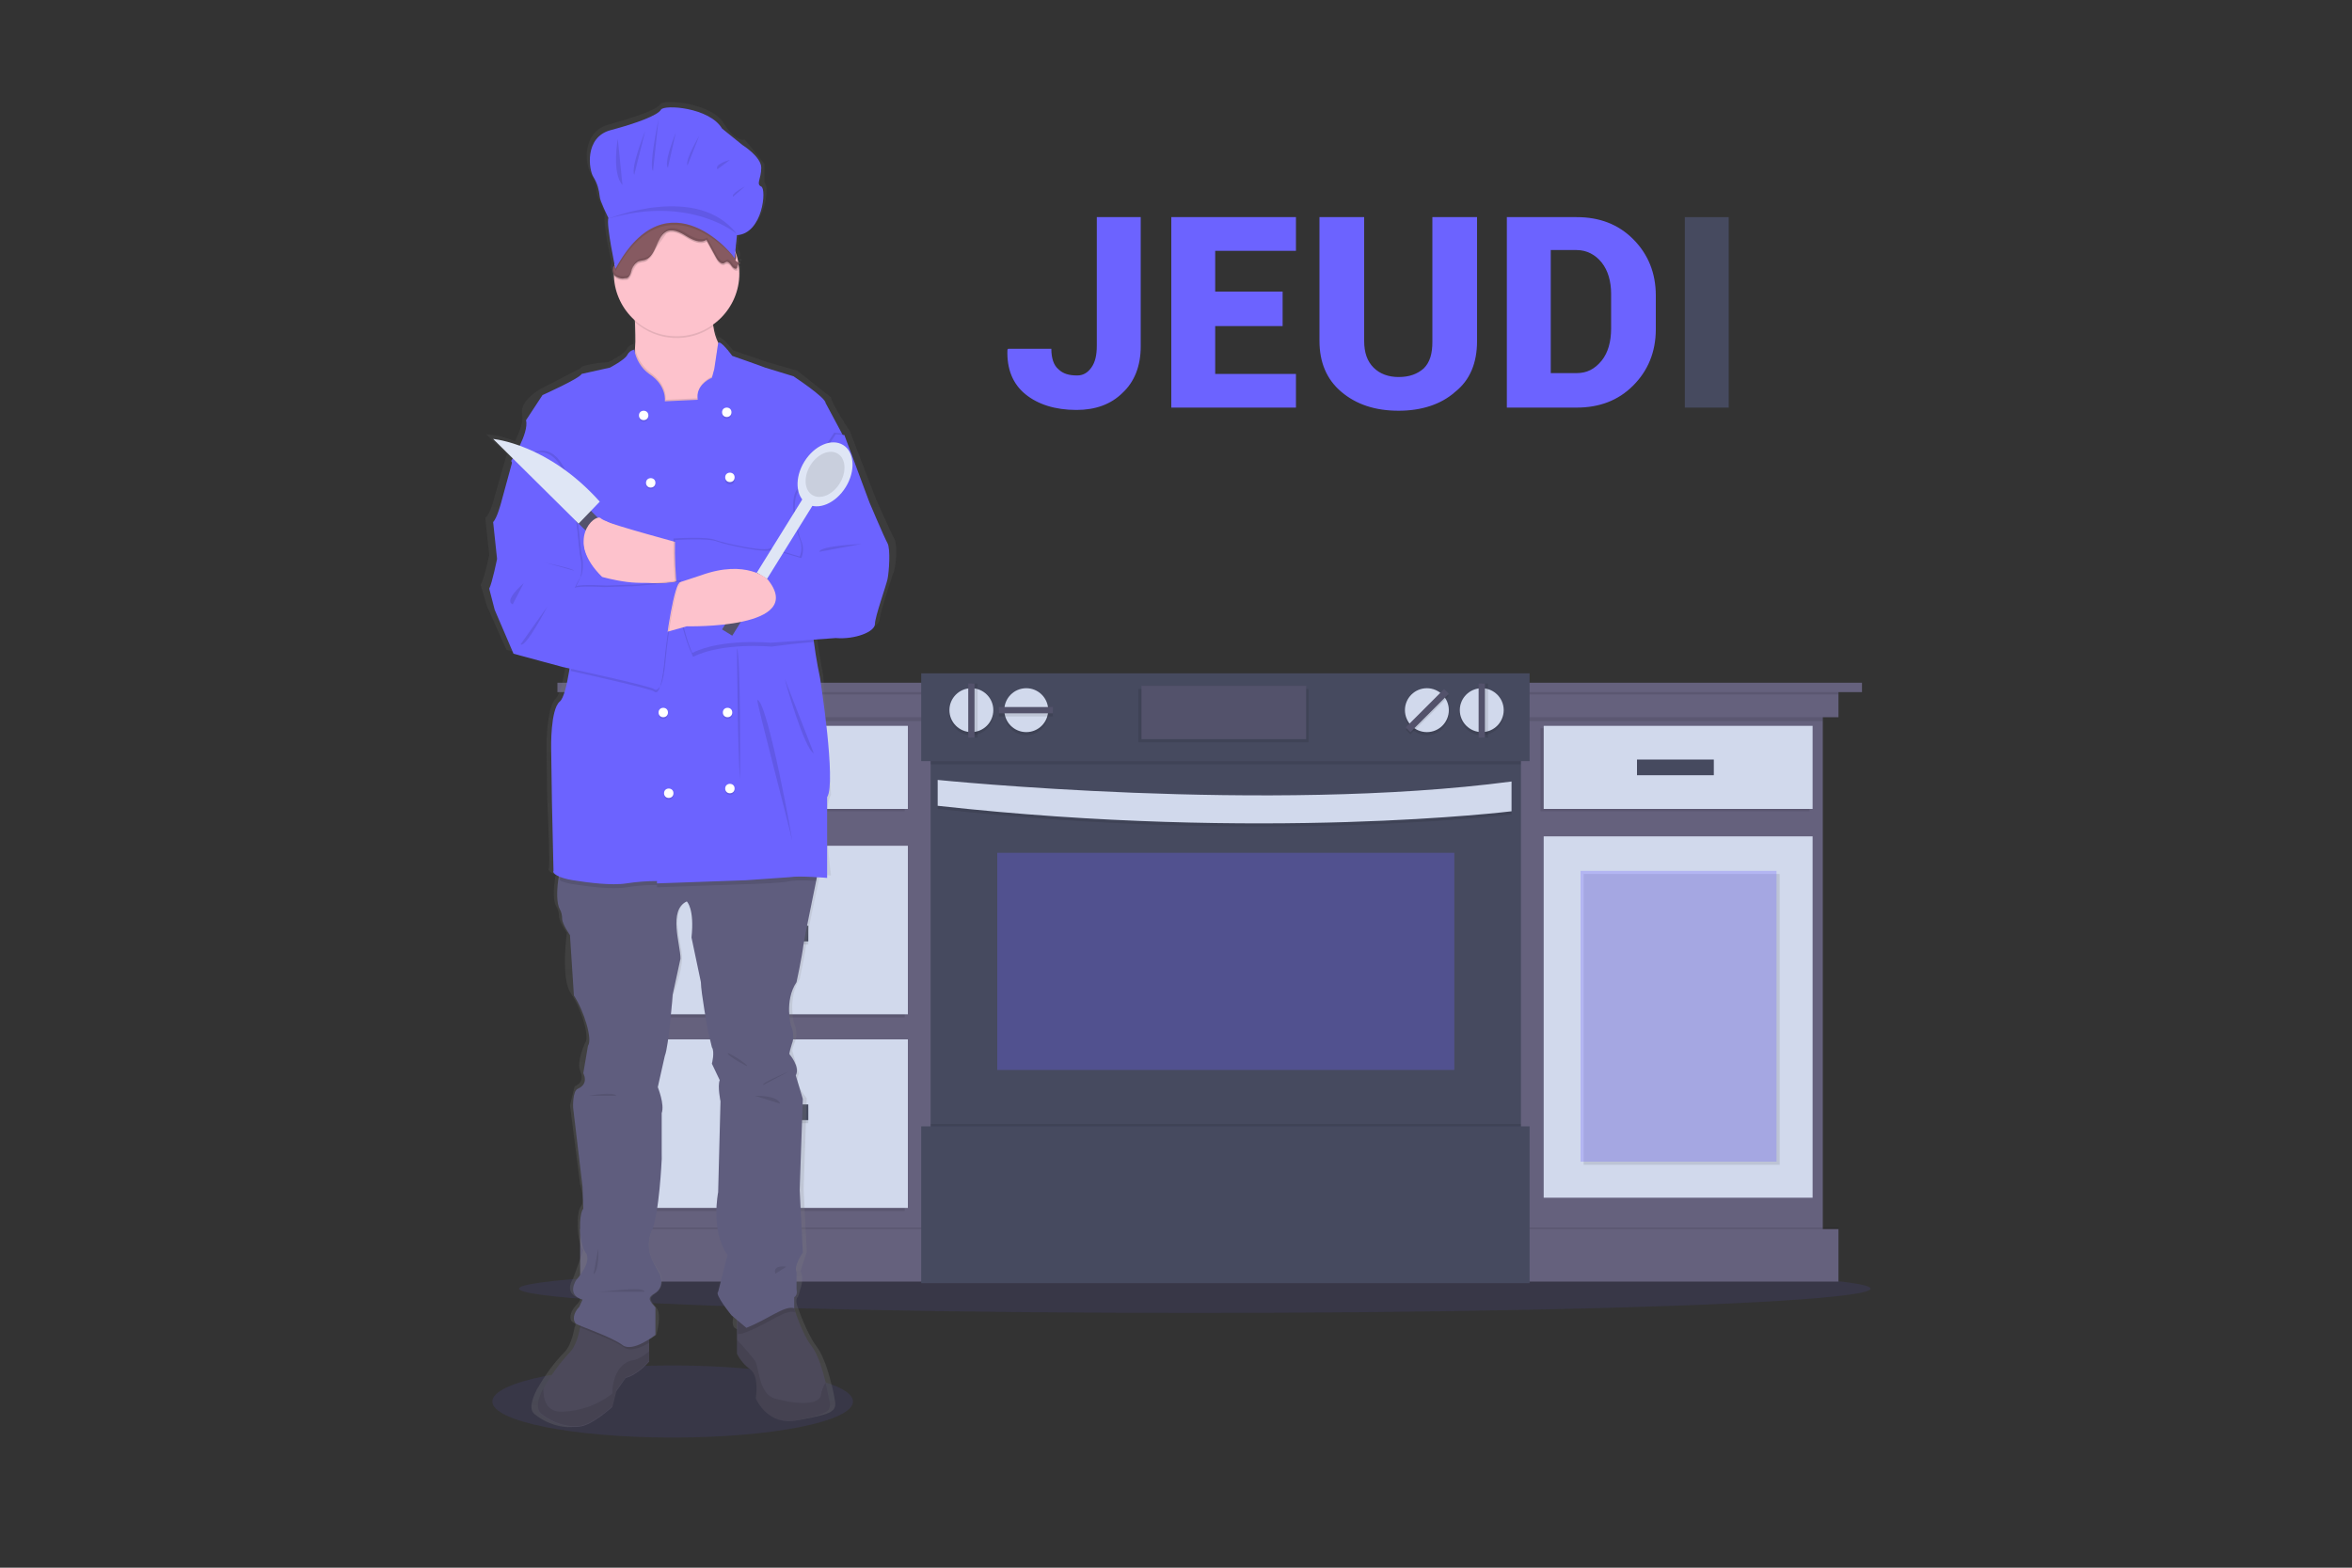 <svg xmlns="http://www.w3.org/2000/svg" viewBox="0 0 300 200" enable-background="new 0 0 300 200"><rect x="0" y="0" width="300" height="200" fill="#333333" stroke="none"/><style type="text/css">.st0{opacity:0.1;fill:#6C63ff;enable-background:new ;}
.st1{fill:#65617D;} .st2{opacity:0.1;enable-background:new ;}
.st3{fill:#D1D9EC;} .st4{fill:#464A5F;}
.st5{opacity:0.3;fill:#6C63ff;enable-background:new ;}
.st6{fill:#53526B;} .st7{fill:url(#SVGID_1_);}
.st8{fill:#4C495A;} .st9{fill:#5F5D7E;}
.st10{fill:#FDC2CC;} .st11{fill:#6C63FF;}
.st12{fill:#DFE6F5;} .st13{fill:#FFFFFF;}
.st14{fill:#865A61;} .st15{opacity:0.1;}</style><ellipse class="st0" cx="152.4" cy="164.4" rx="86.2" ry="3.1"/><ellipse class="st0" cx="85.8" cy="178.8" rx="23" ry="4.6"/><path class="st1" d="M76.1 90.6h156.4v66.6h-156.4v-66.6z"/><path class="st2" d="M76.1 90.6h156.4v1.4h-156.4v-1.4z"/><path class="st1" d="M74 88h160.5v3.5h-160.5v-3.5z"/><path class="st2" d="M74 88h160.5v.6h-160.5v-.6z"/><path class="st1" d="M71.1 87.1h166.4v1.2h-166.4v-1.2z"/><path class="st2" d="M81.1 92.9h34.3v10.6h-34.3v-10.6z"/><path class="st3" d="M81.5 92.6h34.3v10.6h-34.3v-10.6z"/><path class="st2" d="M81.1 108.3h34.3v21.5h-34.3v-21.5z"/><path class="st3" d="M81.5 107.9h34.3v21.5h-34.3v-21.5z"/><path class="st2" d="M81.1 133h34.3v21.5h-34.3v-21.5z"/><path class="st3" d="M81.5 132.6h34.3v21.5h-34.3v-21.5z"/><path class="st2" d="M93.3 97.3h9.8v2h-9.8v-2z"/><path class="st4" d="M93.3 96.9h9.8v2h-9.8v-2z"/><path class="st2" d="M196.5 92.9h34.3v10.6h-34.3v-10.6z"/><path class="st3" d="M196.9 92.6h34.3v10.6h-34.3v-10.6zm0 14.1h34.3v46.1h-34.3v-46.1z"/><path class="st4" d="M208.8 96.9h9.8v2h-9.8v-2z"/><path class="st2" d="M93.3 118.5h9.8v2h-9.8v-2z"/><path class="st4" d="M93.3 118.1h9.8v2h-9.8v-2z"/><path class="st2" d="M93.3 141.3h9.8v2h-9.8v-2z"/><path class="st4" d="M93.3 140.9h9.8v2h-9.8v-2z"/><path class="st2" d="M202 111.5h25v37.1h-25v-37.1z"/><path class="st5" d="M201.6 111.1h25v37.1h-25v-37.1z"/><path class="st2" d="M74 156.6h160.5v6.7h-160.5v-6.7z"/><path class="st1" d="M74 156.8h160.5v6.7h-160.5v-6.7z"/><path class="st4" d="M118.7 96h75.3v48.5h-75.3v-48.5z"/><path class="st2" d="M119.6 99.9s42.2 4.3 73.2.2v3.8s-31.7 3.9-73.2-.7v-3.3z"/><path class="st3" d="M119.6 99.5s42.2 4.3 73.2.2v3.8s-31.7 3.9-73.2-.7v-3.3z"/><path class="st5" d="M127.2 108.8h58.3v27.7h-58.3v-27.7z"/><path class="st2" d="M118.7 96h75.3v1.5h-75.3v-1.5z"/><path class="st4" d="M117.5 85.9h77.6v11.2h-77.6v-11.2z"/><circle class="st2" cx="123.9" cy="91" r="2.8"/><circle class="st3" cx="123.9" cy="90.6" r="2.8"/><circle class="st2" cx="130.9" cy="91" r="2.8"/><circle class="st3" cx="130.9" cy="90.6" r="2.8"/><circle class="st2" cx="182" cy="91" r="2.8"/><circle class="st3" cx="182" cy="90.6" r="2.8"/><circle class="st2" cx="189" cy="91" r="2.8"/><circle class="st3" cx="189" cy="90.6" r="2.8"/><path class="st2" d="M145.2 87.9h21.7v6.8h-21.7v-6.8z"/><path class="st6" d="M145.6 87.5h21v6.8h-21v-6.8z"/><path class="st2" d="M123.9 87.2h.8v6.9h-.8v-6.9z"/><path class="st6" d="M123.5 87.2h.8v6.9h-.8v-6.9z"/><path class="st2" d="M189 87.2h.8v6.9h-.8v-6.9z"/><path class="st6" d="M188.6 87.2h.8v6.9h-.8v-6.9z"/><path class="st2" d="M184.2 88.2l.6.6-4.9 4.9-.6-.6 4.9-4.9z"/><path class="st6" d="M184.2 87.9l.6.6-4.9 4.9-.6-.6 4.9-4.9z"/><path class="st2" d="M134.3 90.6v.8h-6.9v-.8h6.9z"/><path class="st6" d="M134.3 90.2v.8h-6.9v-.8h6.9z"/><path class="st2" d="M118.7 143.4h75.3v1.1h-75.3v-1.1z"/><path class="st4" d="M117.5 143.7h77.6v20h-77.6v-20z"/><linearGradient id="SVGID_1_" gradientUnits="userSpaceOnUse" x1="216.131" y1="-21.605" x2="216.131" y2="147.442" gradientTransform="matrix(1 0 0 -1 -128.27 160.47)"><stop offset="0" stop-color="#808080" stop-opacity=".25"/><stop offset=".54" stop-color="#808080" stop-opacity=".12"/><stop offset="1" stop-color="#808080" stop-opacity=".1"/></linearGradient><path class="st7" d="M114.1 68.8c-.4-.7-2.4-5.2-2.4-5.2l-3.3-8.6s-2.4-3.6-2.4-4.3l-4.3-3.4s-3.5-1-3.8-1.1l-4.4-1.5s-1.6-2.1-1.9-1.6c-.3-.6-.5-1.3-.6-2v-.2c2.2-1.5 3.5-3.9 3.5-6.6 0-.3 0-.7-.1-1h.1c.1 0 .1-.1 0-.1h.1c.1 0 0-.1-.1-.1.1-.1 0-.1-.2-.1v-.1c0-.1 0-.1.1-.2v-.4.1c0-.1 0-.3-.1-.4-.1-.1-.1-.2-.2-.2l.2-2.3c3.4-.2 3.9-5.9 3.2-6.2v-2.4l-2.5-3.1s-1.1.5-2.7-2.1-7.7-3.1-8.1-2.4-3.1 1.6-6.6 2.6-2.9 5.2-2.3 6.1c.5.7.8 1.6.8 2.5 0 .5 1.1 2.7 1.1 2.7-.4.8.5 5 .8 6.2v.2c-.1.1-.1.3-.1.4 0 .1 0 .3.1.4 0 2.3 1.1 4.4 2.8 5.9v.2c0 1 .1 2.1 0 3.2v.2c-.4.1-.7.3-.9.7-.3.6-2.3 1.6-2.3 1.6s-3.3.2-3.6.8l-5.2 2.7s-2.6 1.5-2.2 3.2c.2.9-.4 2.3-.9 3.4-1.2-.5-2.4-.8-3.7-.9l2.7 2.6-.1.1-1.6 5.6s-.5 1.9-1.1 2.4l.5 4.7s-.6 3-1.1 3.8l.8 2.7 2.5 5.6 6.5 1.7 1.1.2c0 .1 0 .3-.1.4-.3 1.8-.7 3.4-1.2 3.9-1.2 1.1-1.2 6-1.2 6l.1 6.9s.4 8.5.2 8.8c-.1.2.1.5.9.8l-.1.4c-.2 1.4-.3 3 .2 3.7.2.4.3.8.3 1.2 0 .7 1 2.1 1 2.1s-.8 5.8.5 7.7 2.5 5.6 1.8 6.4c0 0-1.1 2.4-.6 3.5.5 1.1 0 1.7-.7 2l-.6 2.4 1.3 10.1s.7 2.1.1 2.8c-.6.7-.6 4.4.3 5.6l-1.3 3.6s-1.3 1.9.8 2.5c0 0 .4.1-.4.9s-1 1.9-.4 2.2l.3.2c0 .1 0 .3-.1.4-.2 1.1-.6 2.5-1.3 3.2-1.4 1.4-2.5 3-3.5 4.7-.7 1.4-1.1 2.7-.2 3.3 1.9 1.5 4.4 1.9 5.9 1.3l3.5-2.3.5-2s-.3-1.2 1.3-1.7l3.1-2.1v-2.7c.4-.2.8-.5 1.1-.7 0 0 .8-2.6 0-3.5-.8-.9-1-1.2-.1-1.8s1.1-1.8.4-2.9c-.7-1.1-1.8-2.7-.9-5l1.3-9.3s-.4-4.8 0-5.9l-.5-3.3s.3-2.7.9-4l1.1-7.8s1.1-2.8 1.1-4.6-1.7-6.2.8-7.3c0 0 1.1.9.6 4.7 0 0 1.2 4.4 1.2 5.7l.9 6.2s.1 1.6.5 2.1v2.1s1.4 1.3 1 2.1l.1 2.7-.3 11.6s-1 5 1.3 8c0 0-.8 4.4-1.3 4.7l1.8 3s-.6 1.7.6 1.8v2.9c.4.8 1 1.5 1.8 2 1.2.8.7 3.7.7 3.7s1.5 3.6 5.5 2.9 4.5-1.1 4.3-2.4c-.1-.5-.2-1.3-.5-2.3-.4-1.7-1.1-3.7-1.9-4.7-1.2-1.6-2.3-4.8-2.3-4.8s-.5-1.1 0-1.5l.3-1s.5-1.3 0-2.2l.8-2.5-.4-8 .4-11.6s-1.7-1.9-1-3.1l-.8-2.8s-.2-.1.3-1.3c.3-.8.2-1.6-.1-2.3 0 0-.9-3.2.7-5.7 0 0 .7-3.2.9-4.9.1-1.2 1.1-5.5 1.6-8l.1-.4c.8 0 1.4.1 1.4.1s-1.2-8.6 0-10.3l-1-15.3s-.5-2.4-.8-4.8l-.1-.4c1-.1 2-.1 3-.1 2.6.2 5.1-.8 5.1-1.8.1-1 1.4-4.9 1.7-5.8.4-.7.6-3.7.2-4.4z"/><path class="st8" d="M82.8 168.9v4.8s-1.4 1.7-3 2.1l-1.2 1.7-.5 2s-2 1.8-3.4 2.3c-1.4.6-3.8.1-5.6-1.3-.8-.6-.5-1.9.2-3.3.9-1.7 2.1-3.3 3.4-4.7.7-.7 1.1-2.1 1.3-3.2.1-.8.2-1.4.2-1.4l8.6 1z"/><path class="st2" d="M82.8 172.4v1.2s-1.4 1.7-3 2.1l-1.2 1.7-.5 2s-2 1.8-3.4 2.3c-1.4.6-3.8.1-5.6-1.3-.8-.6-.5-1.9.2-3.3 0 1.5.4 3.1 2.5 3 2.3-.1 4.5-.9 6.3-2.3 0 0-.1-3.4 2.3-4.2.9-.1 1.7-.6 2.4-1.2z"/><path class="st8" d="M101.7 181.2c-3.8.8-5.3-2.8-5.3-2.8s.5-2.8-.7-3.7c-.7-.5-1.3-1.2-1.7-2v-4.8l4.6-3.3 2.5 2.2.2.1s1 3.3 2.2 4.8c.8 1 1.4 3 1.8 4.6.2 1 .4 1.8.5 2.3.3 1.4-.2 1.8-4.1 2.6z"/><path class="st2" d="M101.7 181.2c-3.8.8-5.3-2.8-5.3-2.8s.5-2.8-.7-3.7c-.7-.5-1.3-1.2-1.7-2v-1.8c.7.8 2.1 2.3 2.4 2.9.4.9.5 4.1 2.4 4.6 1.9.6 5.6 1.1 5.9-.4.1-.6.3-1.1.6-1.6.2 1 .4 1.8.5 2.3.3 1.3-.2 1.7-4.1 2.5zM74.2 167.9l8.6.9v2.5c-1 .6-2.4 1.2-3.2.6-1.2-.9-4.6-2.1-5.7-2.6.3-.7.3-1.4.3-1.4zM101.4 167.4c-1.2-.4-3.3 1.4-6.1 2.5-.4.2-.8.3-1.2.3v-2.3l4.6-3.3 2.5 2.2c.1.2.2.4.2.6z"/><path class="st9" d="M104.5 110.5s-.2.8-.4 1.9c-.5 2.5-1.4 6.8-1.6 8-.2 1.7-.9 4.9-.9 4.9-1.6 2.4-.7 5.6-.7 5.6.3.7.4 1.6.1 2.3-.4 1.3-.3 1.3-.3 1.3s1.4 1.6.8 2.7l.9 3-.4 11.6.4 8s-1.2 1.7-.8 2.5v2.2s.2.7-.3 1v1.4c-1.2-.4-3.3 1.4-6.1 2.5l-1.9-1.6s-2.2-2.7-1.7-3l1.2-4.7c-2.2-3-1.2-8-1.2-8l.3-11.6s-.4-1.9-.1-2.7l-1-2.1s.4-1.5 0-2.1l-.5-2.1s-.9-4.9-.9-6.2l-1.2-5.7c.4-3.7-.6-4.6-.6-4.6-2.4 1.1-.8 5.5-.8 7.3l-1 4.6s-.5 6.6-1 7.8l-.9 4s.9 2.2.5 3.3v5.9s-.3 7-1.3 9.2c-.9 2.3.2 3.9.8 5 .7 1.1.6 2.3-.4 2.9s-.7.9.1 1.8v3.5s-2.9 2.3-4.2 1.3c-1.3-1-5.4-2.4-5.9-2.7-.5-.4-.4-1.4.4-2.2l.4-.9c-2.1-.6-.8-2.5-.8-2.5s2.1-2.3 1.2-3.5c-.9-1.2-.9-4.9-.3-5.6l-.1-2.8-1.2-10.1s-.1-2.1.6-2.4c.7-.3 1.2-.9.7-2l.6-3.5c.6-.8-.5-4.4-1.8-6.4l-.5-7.7s-1-1.4-1-2.1c0-.4-.1-.9-.3-1.2-.4-.7-.4-2.3-.2-3.7.2-1.4.5-2.5.5-2.5l32.8.7z"/><path class="st10" d="M94.3 52l-10.2 2.4s-5-4.2-3.8-6.5c.4-.8.6-2.1.7-3.5.1-1.1 0-2.3 0-3.2-.1-1.4-.2-2.4-.2-2.4s10.4-5.9 10.1 0c-.1 1-.1 2 .1 2.9.1.7.3 1.4.6 2 .6 1 1.2 1 1.2 1l1.5 7.3z"/><path class="st2" d="M91 41.6c-3 2.2-7.2 2-10-.5-.1-1.4-.2-2.4-.2-2.4s10.4-5.9 10.1 0c0 1 0 1.9.1 2.9z"/><circle class="st10" cx="86.3" cy="34.9" r="8"/><path class="st2" d="M94.3 52l-10.2 2.4s-5-4.2-3.8-6.5c.4-.8.6-2.1.7-3.5.2 1.2.9 2.3 1.9 3.1 2.3 1.6 2 3.5 2 3.5l4.2-.2c-.3-1.7 1.3-2.6 1.8-2.8l.3-1.1.4-3.2c.6 1 1.2 1 1.2 1l1.5 7.3zm10.2 58.5s-.2.8-.4 1.9c-1.1-.1-2.6-.1-3.3 0-1.1.3-5.7.4-5.7.4l-11.3.4v-.3c-1.3 0-2.6.1-3.9.3-1.9.3-4.9-.1-6.8-.4-.6-.1-1.2-.2-1.7-.5.2-1.4.5-2.5.5-2.5l32.6.7z"/><path class="st11" d="M103.6 77.7c-.2 1 0 2.6.2 4.1.3 2.4.8 4.7.8 4.7s2.1 13.4.9 15.2v10.3s-3.6-.3-4.7-.1l-5.7.4-11.3.4v-.3c-1.3 0-2.6.1-3.9.3-1.9.3-4.9-.1-6.8-.4s-2.7-.9-2.5-1.2l-.2-8.8-.1-6.9s-.1-4.9 1.1-5.9c.5-.4.9-2.1 1.2-3.9.4-2.6.7-5.4.7-5.4l-7.9-21-.2-.4s2.3-3.5 1.9-5.2l2.1-3.2s4.7-2.1 5-2.7l3.6-.8s1.9-1 2.2-1.6c.2-.4.5-.6.9-.7.2 1.2.9 2.4 1.9 3.1 2.3 1.5 2 3.5 2 3.5l4.2-.2c-.3-1.7 1.3-2.6 1.8-2.8l.3-1.1.5-3.3c.2-.6 1.8 1.6 1.8 1.6s4 1.4 4.2 1.5l3.6 1.1s4.1 2.7 4.1 3.4l2.3 4.3-.1.4c-.4 2.6-3.5 19.4-3.9 21.6z"/><path class="st10" d="M87.1 69.4s-8.9-2.4-9.8-2.9c-.9-.6-6 2.7.3 7.2 0 0 7.7 1.6 9.8 0l-.3-4.3z"/><path class="st2" d="M106.4 55.2l1.1.1 3.2 8.6s1.9 4.5 2.3 5.2c.4.7.2 3.7 0 4.6-.2.9-1.6 4.8-1.6 5.7 0 1-2.5 2-5 1.8l-8.3.6s-6.2-.6-10 1.3c0 0-2.4-5-2.2-14.4 0 0 4.3-.3 5.4.2 1.1.4 6.4 1.6 7 1l3.7 1.1c.3-.7.3-1.5 0-2.2-.5-1.2-1.4-5.1-.3-6.4l4.7-7.2zm-2.6 26.7c-2.6.2-5.4.6-5.4.6s-6.2-.6-10 1.3c0 0-2.4-5-2.2-14.4 0 0 4.3-.3 5.4.2 1.1.4 6.4 1.6 7 1l3.7 1.1c.3-.7.3-1.5 0-2.2-.5-1.2-1.4-5.1-.3-6.4l4.5-7.3h1c-.5 2.8-3.6 19.6-4 21.9-.1 1 .1 2.6.3 4.2z"/><path class="st11" d="M106.6 55.4l1.1.1 3.2 8.6s1.9 4.5 2.3 5.2c.4.7.2 3.7 0 4.6-.2.9-1.6 4.8-1.6 5.7 0 1-2.5 2-5 1.8l-8.3.6s-6.2-.6-10 1.3c0 0-2.4-5-2.2-14.4 0 0 4.3-.3 5.4.2 1.1.4 6.4 1.6 7 1l3.7 1.1c.3-.7.3-1.5 0-2.2-.5-1.2-1.4-5.1-.3-6.4l4.7-7.2z"/><path class="st12" d="M97 75.2l-1.3-.8 7.2-11.6 1.3.8-7.2 11.6z"/><ellipse transform="matrix(-.85 -.526 .526 -.85 162.886 167.192)" class="st12" cx="105.2" cy="60.4" rx="3.1" ry="4.4"/><ellipse transform="matrix(-.85 -.526 .526 -.85 162.886 167.192)" class="st2" cx="105.2" cy="60.4" rx="2.2" ry="3.1"/><path class="st6" d="M93.4 81.1l-1.3-.8 4.5-7.2 1.3.8-4.5 7.2z"/><path class="st10" d="M84.4 80.8l3.2-.9s15.5.4 10.3-6c0 0-2.7-2.6-8.5-.5l-7.3 2.4 2.3 5z"/><circle class="st2" cx="82.1" cy="53.2" r=".6"/><circle class="st2" cx="92.7" cy="52.8" r=".6"/><circle class="st13" cx="82.1" cy="53" r=".6"/><circle class="st2" cx="83" cy="61.8" r=".6"/><circle class="st2" cx="93.1" cy="61.2" r=".6"/><circle class="st13" cx="83" cy="61.6" r=".6"/><circle class="st2" cx="92.8" cy="91.1" r=".6"/><circle class="st2" cx="84.6" cy="91.1" r=".6"/><circle class="st13" cx="92.8" cy="90.9" r=".6"/><circle class="st2" cx="85.3" cy="101.4" r=".6"/><circle class="st2" cx="93.1" cy="100.8" r=".6"/><circle class="st13" cx="85.3" cy="101.2" r=".6"/><circle class="st13" cx="84.6" cy="90.9" r=".6"/><circle class="st13" cx="93.1" cy="100.6" r=".6"/><circle class="st13" cx="92.7" cy="52.6" r=".6"/><circle class="st13" cx="93.1" cy="60.9" r=".6"/><path class="st2" d="M94 82.7s.1 14.2.4 16.7c0 0 .1-16-.4-16.7zm2.6 6.6c-.2 0 4.2 16.6 4.4 17.8.3 1.1-3.1-17.8-4.4-17.8zm3.5-2.7c0 .2 2.5 9 3.7 9.5l-3.7-9.5zm9.8-17.2s-5.3.2-5.4 1l5.4-1zm-9.3 67.3s-3.8 1.6-3.2 1.7l3.2-1.7zm-7.8-2.3c-.1-.3 2.5 1.3 2.5 1.6 0 .1-2.3-1.2-2.5-1.6zm3.5 5.4s2.9-.1 3.2 1l-3.2-1zm-21.2 0s3.2-.6 3.5 0h-3.5zm1.2 19.5s.2 2.6-.6 3.3l.6-3.3zm-.4 5.5c1 .1 6.3-.8 6.3 0h-6.3zm24.4-3.2s-1.8-.3-1.4.9l1.4-.9zM66.6 58.5h-1l-1.5 5.5s-.5 1.9-1 2.4l.5 4.7s-.6 3-1 3.8l.7 2.7 2.4 5.6 6.3 1.7s11.1 2.4 11.6 2.8 1-.2 1.3-3.5c.3-3.4 1.3-9.9 2.1-10.2 0 0-6.2.7-6.7.6l-3 .1s-3.3-.2-3.8.1l.7-1.5c.2-.8.2-1.7 0-2.5-.4-1.6-.6-17.4-7.6-12.3zm20.2 16c-.8.3-1.8 6.8-2.1 10.2-.4 3.4-.8 3.9-1.3 3.5-.4-.3-7.8-2-10.6-2.6.4-2.6.7-5.4.7-5.4l-7.9-21h.8c7-5.2 7.2 10.6 7.6 12 .2.8.2 1.7 0 2.5 0 0-1.2 1.8-.7 1.5l3.8-.1s2.5-.2 3-.1l6.7-.5z"/><path class="st11" d="M66.4 58.7h-1l-1.5 5.5s-.5 1.9-1 2.4l.5 4.7s-.6 3-1 3.8l.7 2.7 2.4 5.6 6.3 1.7s11.1 2.4 11.6 2.8 1-.2 1.3-3.5c.3-3.4 1.3-9.9 2.1-10.2 0 0-6.2.7-6.7.6l-3 .1s-3.3-.2-3.8.1l.7-1.5c.2-.8.2-1.7 0-2.5-.4-1.6-.6-17.4-7.6-12.3z"/><path class="st2" d="M69.8 77.4s-2.8 5.4-3.4 4.8l3.4-4.8zm-3-3s-2.6 2.2-1.4 2.7l1.4-2.7zm2.5-2.7c.2.1 3.8.8 3.9 1.1l-3.9-1.1zM94.4 33.8c-.2.1-.4.3-.4.6-.2.2-.5 0-.7-.3s-.4-.5-.6-.5c-.1 0-.2.1-.4.2-.4.1-.8-.4-1-.8l-1.2-2.2c-.8.5-1.8 0-2.6-.5s-1.8-1-2.6-.5c-1.2.7-1.2 3-2.5 3.5-.4.2-.9.1-1.2.4-.4.3-.6.7-.7 1.2-.1.3-.2.5-.4.7-.1.1-.3.1-.4.1-.4.1-.7 0-1.1-.2-.4-.2-.5-.7-.4-1.1v-.1l.4-.5c.1-.3-.1-.7 0-1.1l.8-1.5v-.8l-.4.3c.4-.5.6-1.2.9-1.8.7-1.3 1.9-2.3 3.3-2.7 1.3-.4 2.8-.3 4.1 0 1.3.3 2.5.8 3.7 1.5.4.2.8.5 1.1.9.2.4.5.8.6 1.2.4.8 1.5 1.6.6 1.7-.7.1-.1.6.3.9.1.1.2.1.2.2.1.3.1.6 0 .8.2.3.8.4.6.4z"/><path class="st14" d="M94.4 33.6c-.3.1-.4.4-.4.6-.2.2-.5 0-.7-.3s-.4-.5-.6-.5c-.1 0-.2.1-.4.2-.4.1-.8-.4-1-.8l-1.2-2.2c-.8.5-1.8 0-2.6-.5s-1.8-1-2.6-.5c-1.2.7-1.2 3-2.5 3.5-.4.2-.9.1-1.2.4-.4.3-.6.7-.7 1.2-.1.3-.2.5-.4.7-.1.1-.3.1-.4.1-.4.1-.7 0-1.1-.2-.4-.2-.5-.7-.4-1.1v-.1l.4-.5c.1-.3-.1-.7 0-1.1l.8-1.5v-.8l-.4.3c.4-.5.6-1.2.9-1.8.7-1.3 1.9-2.3 3.3-2.7 1.3-.4 2.8-.3 4.1 0 1.3.3 2.5.8 3.7 1.5.4.2.8.5 1.1.9.2.4.5.8.6 1.2.4.8 1.5 1.6.6 1.7-.7.1-.1.6.3.9.1.1.2.1.2.2.1.3.1.6 0 .8.2.3.8.4.6.4z"/><path class="st2" d="M94 32.3l-.1.9s-8.7-11-15.4 1.4l-.1-.4.4-.5c.1-.3-.1-.7 0-1.1l.8-1.5v-.8l-.4.3c.4-.5.6-1.2.9-1.8.7-1.3 1.9-2.3 3.3-2.7 1.3-.4 2.8-.3 4.1 0 1.3.3 2.5.8 3.7 1.5.4.2.8.5 1.1.9.2.4.5.8.6 1.2.4.8 1.5 1.6.6 1.7-.6 0 .1.5.5.9z"/><path d="M94.2 33.5c-.1.1-.1.2-.1.4-.2.2-.5 0-.7-.3s-.4-.5-.6-.5c-.1 0-.2.1-.4.2-.4.1-.8-.4-1-.8l-1.2-2.2c-.8.5-1.8 0-2.6-.5s-1.8-1-2.6-.5c-1.2.7-1.2 3-2.5 3.5-.4.2-.9.1-1.2.4-.4.3-.6.7-.7 1.2-.1.3-.2.5-.4.7-.1.1-.3.1-.4.1-.4.1-.7 0-1.1-.1-.2-.1-.3-.3-.4-.6-.1.4.1.8.4 1 .3.2.7.2 1.1.2.1 0 .3 0 .4-.1.2-.2.3-.4.4-.7.2-.5.4-.9.7-1.2.4-.3.8-.2 1.2-.4l2.5-3.5c.8-.5 1.8 0 2.6.5s1.8 1 2.6.5l1.2 2.2c.2.4.6.9 1 .8.1-.1.2-.1.4-.1.3 0 .5.3.6.5.2.2.5.5.7.3 0-.2.1-.5.4-.6.1-.2-.3-.3-.3-.4zm-.7-2h.2c.4-.1.4-.2.2-.5-.1 0-.2.1-.2.1-.4 0-.4.1-.2.4zm.8 1.7v-.4c0 .1-.1.2-.1.2-.1.1 0 .2.1.2zm-15.5-.6v.6-.6zm.8-2.5c-.1.2-.2.4-.3.5l.3-.2v-.3z" class="st15"/><path class="st11" d="M78.5 34.3s-1.2-5.6-.9-6.5c0 0-1.1-2.2-1.1-2.7-.1-.9-.3-1.7-.8-2.5-.6-.9-1.2-5.1 2.2-6s6-1.9 6.4-2.6 6.2-.3 7.8 2.4l2.6 2.1s2.4 1.5 2.4 2.9-.7 2.1 0 2.4c.7.3.2 6-3.1 6.2l-.3 3c.2-.1-8.5-11.1-15.2 1.3z"/><path class="st2" d="M78.8 17.7s-.8 4.4.6 5.9l-.6-5.9zm3.5-1s-1.9 4.7-1.4 5.6l1.4-5.6zm1.7-1.5s-1.3 6.1-.7 6.6l.7-6.6zm2.2 1.7s-1.6 3.9-1 4.5l1-4.5zm3 .4s-1.9 3.2-1.5 3.8l1.5-3.8zm3.9 3.1s-2 .5-1.6 1.2l1.6-1.2zm1.9 3.4s-1.8.9-1.5 1.3l1.5-1.3zm-17.4 4.1s11.5-4.7 16.5 2.1c.1-.1-6-5.2-16.5-2.1z"/><path class="st6" d="M73.4 66.4l1.6-1.6 4.5 4.5-1.5 1.6-4.2-4.1-.4-.4z"/><path class="st12" d="M62.9 56s7 .6 13.6 8l-2.7 2.8-10.9-10.8z"/><path class="st10" d="M84 69.2s-6.8-2.5-7.4-3.1c-.7-.6-4.6 2.8.2 7.5 0 0 5.9 1.7 7.4 0l-.2-4.4z"/><path class="st11" d="M139.9 27.7h5.6v16.5c0 2.5-.8 4.5-2.3 5.9-1.5 1.5-3.5 2.2-5.9 2.2-2.7 0-4.9-.7-6.5-2-1.6-1.3-2.4-3.2-2.3-5.7l.1-.1h5.5c0 1.2.3 2.1.9 2.6.6.6 1.4.8 2.4.8.7 0 1.3-.3 1.8-1s.7-1.6.7-2.8v-16.4zM163.6 41.6h-8.6v6.1h10.3v4.3h-15.9v-24.3h15.9v4.3h-10.3v5.2h8.6v4.4zM188.4 27.7v15.8c0 2.8-.9 5-2.8 6.5-1.8 1.6-4.3 2.4-7.2 2.4-3 0-5.4-.8-7.3-2.4s-2.8-3.8-2.8-6.5v-15.8h5.7v15.8c0 1.5.4 2.6 1.2 3.4.8.8 1.9 1.2 3.2 1.2 1.4 0 2.4-.4 3.2-1.1.8-.8 1.1-1.9 1.1-3.4v-15.9h5.7zM192.2 52v-24.3h8.9c2.9 0 5.3.9 7.2 2.8 1.9 1.9 2.9 4.3 2.9 7.2v4.3c0 2.9-1 5.3-2.9 7.2-1.9 1.9-4.3 2.8-7.2 2.8h-8.9zm5.6-20v15.6h3.3c1.3 0 2.3-.5 3.2-1.6.8-1 1.2-2.4 1.2-4.1v-4.4c0-1.6-.4-3-1.2-4-.8-1-1.9-1.6-3.2-1.6h-3.3z"/><path class="st4" d="M220.5 52h-5.6v-24.3h5.6v24.3z"/></svg>